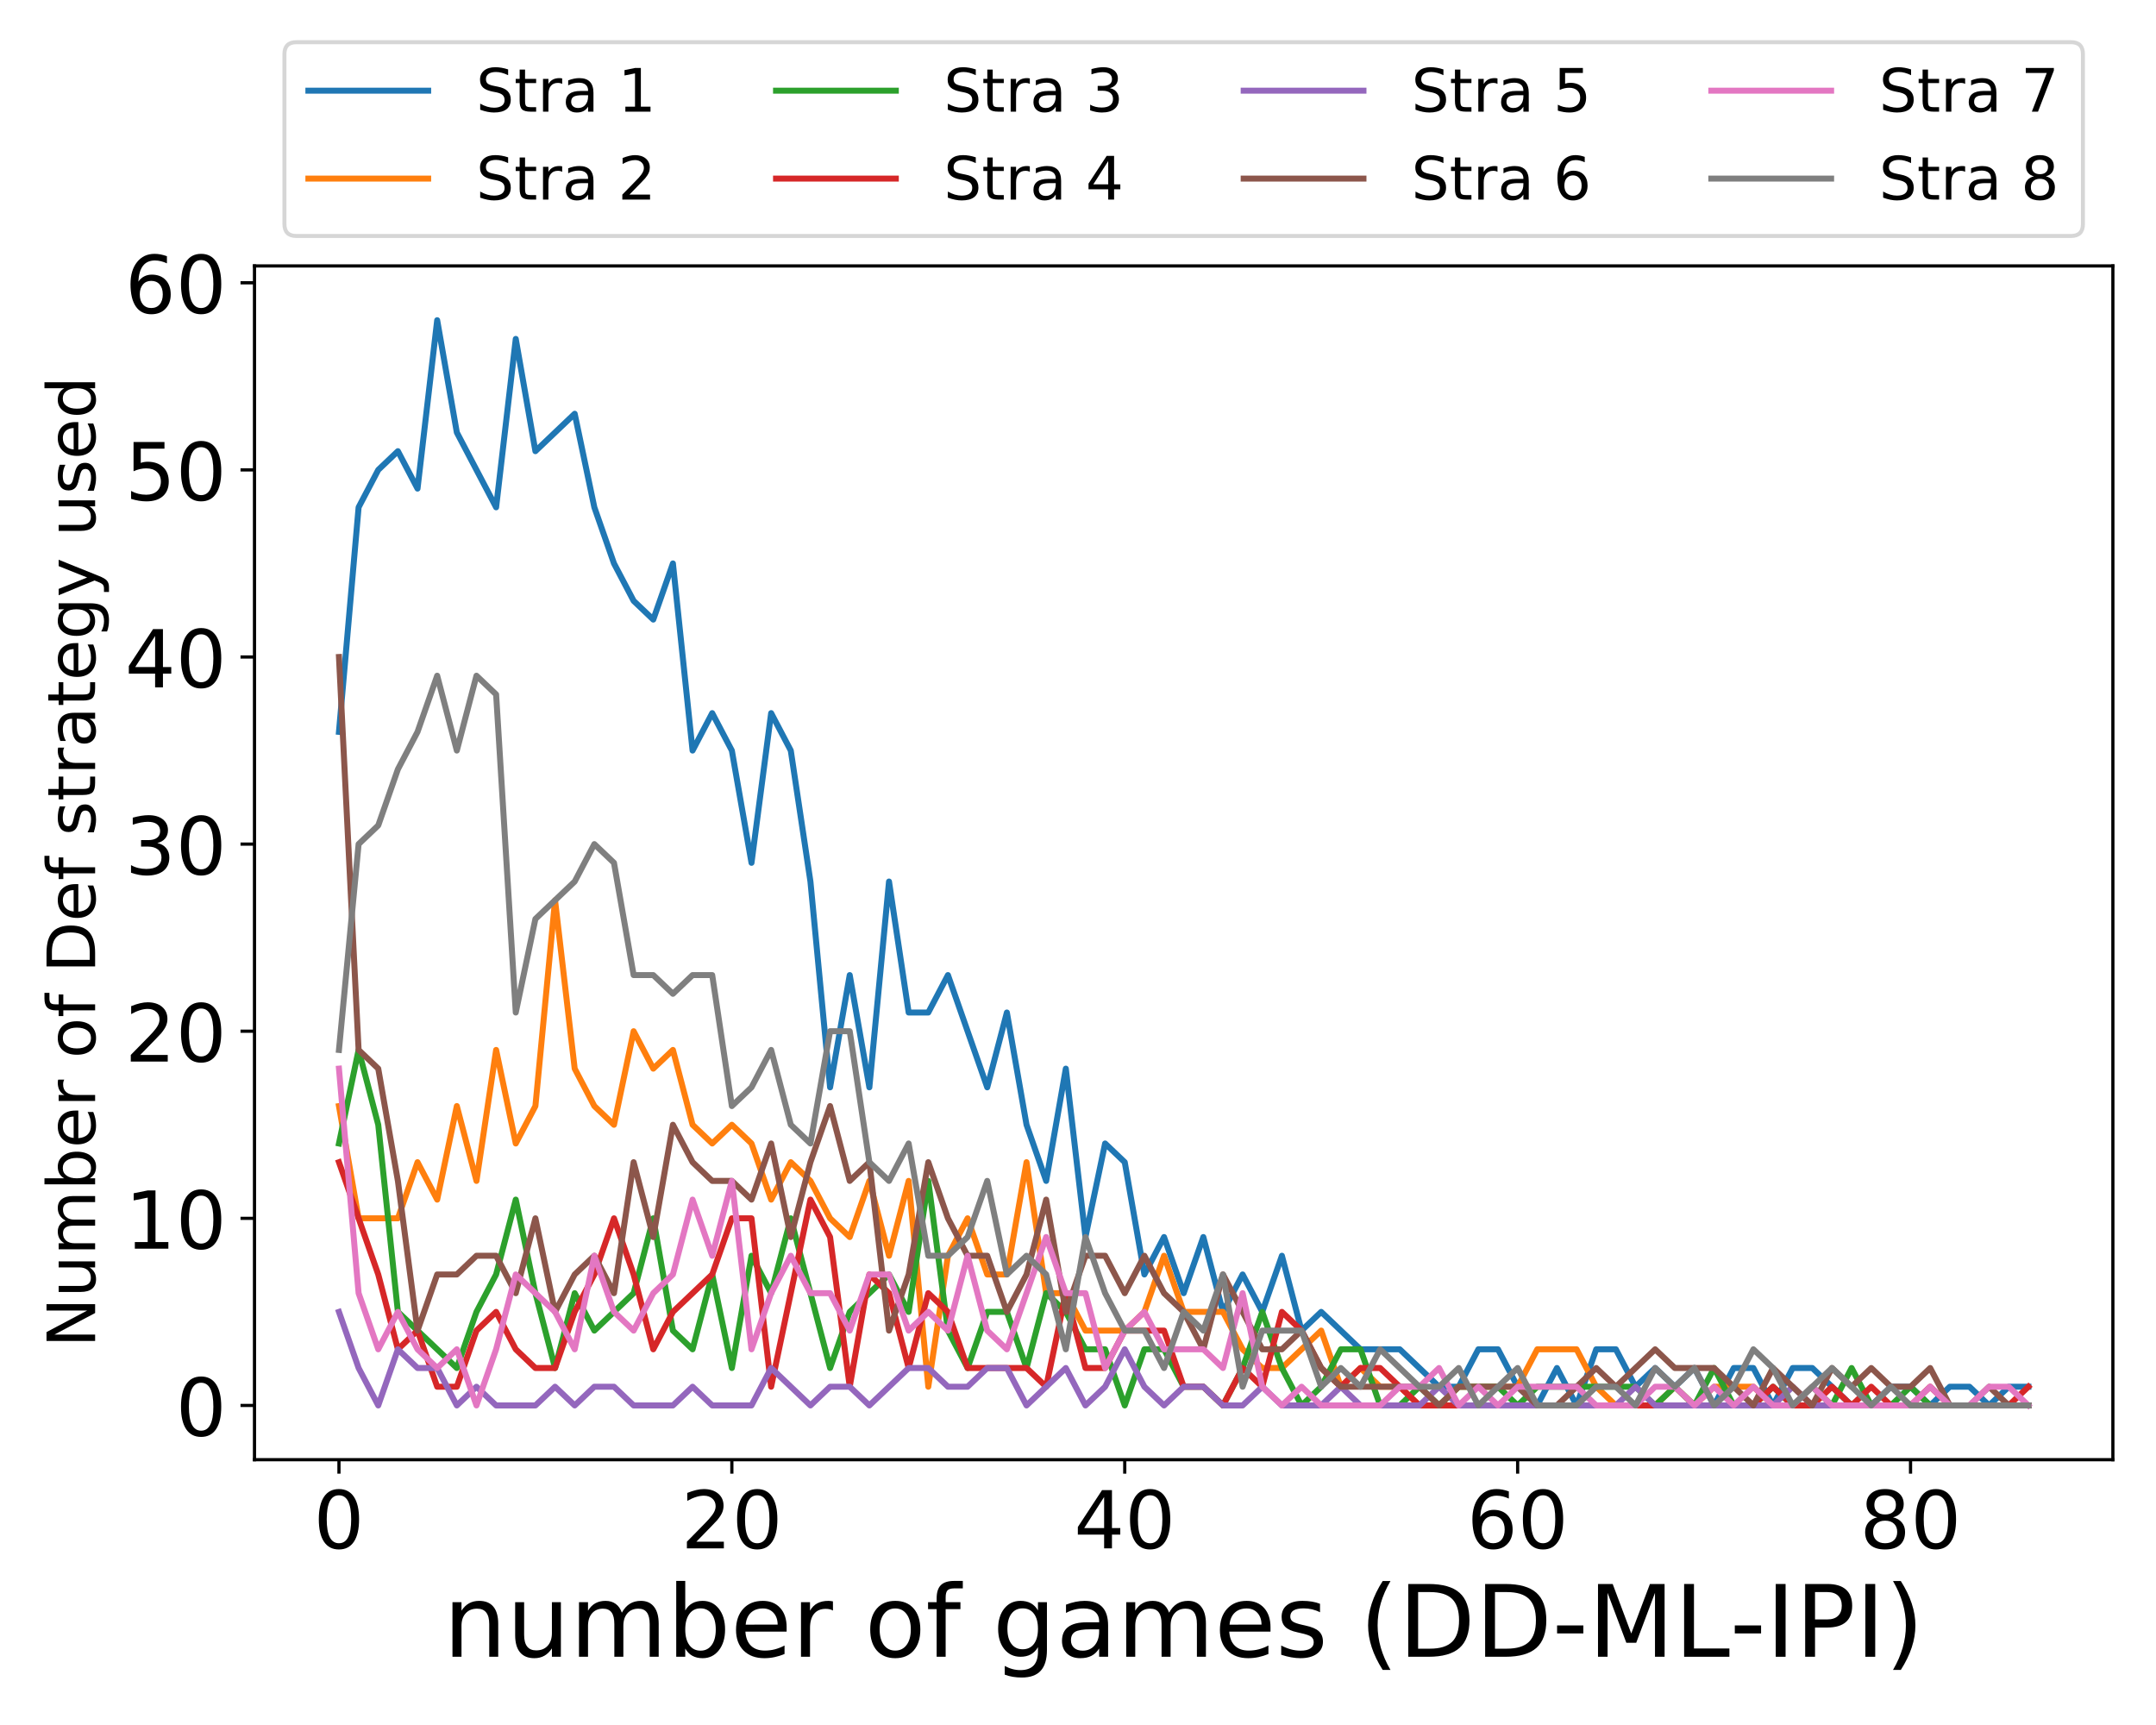 <?xml version="1.0" encoding="utf-8" standalone="no"?>
<!DOCTYPE svg PUBLIC "-//W3C//DTD SVG 1.1//EN"
  "http://www.w3.org/Graphics/SVG/1.1/DTD/svg11.dtd">
<!-- Created with matplotlib (https://matplotlib.org/) -->
<svg height="432pt" version="1.1" viewBox="0 0 540 432" width="540pt" xmlns="http://www.w3.org/2000/svg" xmlns:xlink="http://www.w3.org/1999/xlink">
 <defs>
  <style type="text/css">
*{stroke-linecap:butt;stroke-linejoin:round;}
  </style>
 </defs>
 <g id="figure_1">
  <g id="patch_1">
   <path d="M 0 432 
L 540 432 
L 540 0 
L 0 0 
z
" style="fill:#ffffff;"/>
  </g>
  <g id="axes_1">
   <g id="patch_2">
    <path d="M 63.74 365.56 
L 529.2 365.56 
L 529.2 66.6 
L 63.74 66.6 
z
" style="fill:#ffffff;"/>
   </g>
   <g id="matplotlib.axis_1">
    <g id="xtick_1">
     <g id="line2d_1">
      <defs>
       <path d="M 0 0 
L 0 3.5 
" id="m515c04b6f0" style="stroke:#000000;stroke-width:0.8;"/>
      </defs>
      <g>
       <use style="stroke:#000000;stroke-width:0.8;" x="84.897" xlink:href="#m515c04b6f0" y="365.56"/>
      </g>
     </g>
     <g id="text_1">
      <!-- 0 -->
      <defs>
       <path d="M 31.781 66.406 
Q 24.172 66.406 20.328 58.906 
Q 16.5 51.422 16.5 36.375 
Q 16.5 21.391 20.328 13.891 
Q 24.172 6.391 31.781 6.391 
Q 39.453 6.391 43.281 13.891 
Q 47.125 21.391 47.125 36.375 
Q 47.125 51.422 43.281 58.906 
Q 39.453 66.406 31.781 66.406 
z
M 31.781 74.219 
Q 44.047 74.219 50.516 64.516 
Q 56.984 54.828 56.984 36.375 
Q 56.984 17.969 50.516 8.266 
Q 44.047 -1.422 31.781 -1.422 
Q 19.531 -1.422 13.062 8.266 
Q 6.594 17.969 6.594 36.375 
Q 6.594 54.828 13.062 64.516 
Q 19.531 74.219 31.781 74.219 
z
" id="DejaVuSans-48"/>
      </defs>
      <g transform="translate(78.535 387.757)scale(0.2 -0.2)">
       <use xlink:href="#DejaVuSans-48"/>
      </g>
     </g>
    </g>
    <g id="xtick_2">
     <g id="line2d_2">
      <g>
       <use style="stroke:#000000;stroke-width:0.8;" x="183.303" xlink:href="#m515c04b6f0" y="365.56"/>
      </g>
     </g>
     <g id="text_2">
      <!-- 20 -->
      <defs>
       <path d="M 19.188 8.297 
L 53.609 8.297 
L 53.609 0 
L 7.328 0 
L 7.328 8.297 
Q 12.938 14.109 22.625 23.891 
Q 32.328 33.688 34.812 36.531 
Q 39.547 41.844 41.422 45.531 
Q 43.312 49.219 43.312 52.781 
Q 43.312 58.594 39.234 62.25 
Q 35.156 65.922 28.609 65.922 
Q 23.969 65.922 18.812 64.312 
Q 13.672 62.703 7.812 59.422 
L 7.812 69.391 
Q 13.766 71.781 18.938 73 
Q 24.125 74.219 28.422 74.219 
Q 39.75 74.219 46.484 68.547 
Q 53.219 62.891 53.219 53.422 
Q 53.219 48.922 51.531 44.891 
Q 49.859 40.875 45.406 35.406 
Q 44.188 33.984 37.641 27.219 
Q 31.109 20.453 19.188 8.297 
z
" id="DejaVuSans-50"/>
      </defs>
      <g transform="translate(170.578 387.757)scale(0.2 -0.2)">
       <use xlink:href="#DejaVuSans-50"/>
       <use x="63.623" xlink:href="#DejaVuSans-48"/>
      </g>
     </g>
    </g>
    <g id="xtick_3">
     <g id="line2d_3">
      <g>
       <use style="stroke:#000000;stroke-width:0.8;" x="281.709" xlink:href="#m515c04b6f0" y="365.56"/>
      </g>
     </g>
     <g id="text_3">
      <!-- 40 -->
      <defs>
       <path d="M 37.797 64.312 
L 12.891 25.391 
L 37.797 25.391 
z
M 35.203 72.906 
L 47.609 72.906 
L 47.609 25.391 
L 58.016 25.391 
L 58.016 17.188 
L 47.609 17.188 
L 47.609 0 
L 37.797 0 
L 37.797 17.188 
L 4.891 17.188 
L 4.891 26.703 
z
" id="DejaVuSans-52"/>
      </defs>
      <g transform="translate(268.984 387.757)scale(0.2 -0.2)">
       <use xlink:href="#DejaVuSans-52"/>
       <use x="63.623" xlink:href="#DejaVuSans-48"/>
      </g>
     </g>
    </g>
    <g id="xtick_4">
     <g id="line2d_4">
      <g>
       <use style="stroke:#000000;stroke-width:0.8;" x="380.115" xlink:href="#m515c04b6f0" y="365.56"/>
      </g>
     </g>
     <g id="text_4">
      <!-- 60 -->
      <defs>
       <path d="M 33.016 40.375 
Q 26.375 40.375 22.484 35.828 
Q 18.609 31.297 18.609 23.391 
Q 18.609 15.531 22.484 10.953 
Q 26.375 6.391 33.016 6.391 
Q 39.656 6.391 43.531 10.953 
Q 47.406 15.531 47.406 23.391 
Q 47.406 31.297 43.531 35.828 
Q 39.656 40.375 33.016 40.375 
z
M 52.594 71.297 
L 52.594 62.312 
Q 48.875 64.062 45.094 64.984 
Q 41.312 65.922 37.594 65.922 
Q 27.828 65.922 22.672 59.328 
Q 17.531 52.734 16.797 39.406 
Q 19.672 43.656 24.016 45.922 
Q 28.375 48.188 33.594 48.188 
Q 44.578 48.188 50.953 41.516 
Q 57.328 34.859 57.328 23.391 
Q 57.328 12.156 50.688 5.359 
Q 44.047 -1.422 33.016 -1.422 
Q 20.359 -1.422 13.672 8.266 
Q 6.984 17.969 6.984 36.375 
Q 6.984 53.656 15.188 63.938 
Q 23.391 74.219 37.203 74.219 
Q 40.922 74.219 44.703 73.484 
Q 48.484 72.75 52.594 71.297 
z
" id="DejaVuSans-54"/>
      </defs>
      <g transform="translate(367.39 387.757)scale(0.2 -0.2)">
       <use xlink:href="#DejaVuSans-54"/>
       <use x="63.623" xlink:href="#DejaVuSans-48"/>
      </g>
     </g>
    </g>
    <g id="xtick_5">
     <g id="line2d_5">
      <g>
       <use style="stroke:#000000;stroke-width:0.8;" x="478.521" xlink:href="#m515c04b6f0" y="365.56"/>
      </g>
     </g>
     <g id="text_5">
      <!-- 80 -->
      <defs>
       <path d="M 31.781 34.625 
Q 24.75 34.625 20.719 30.859 
Q 16.703 27.094 16.703 20.516 
Q 16.703 13.922 20.719 10.156 
Q 24.75 6.391 31.781 6.391 
Q 38.812 6.391 42.859 10.172 
Q 46.922 13.969 46.922 20.516 
Q 46.922 27.094 42.891 30.859 
Q 38.875 34.625 31.781 34.625 
z
M 21.922 38.812 
Q 15.578 40.375 12.031 44.719 
Q 8.5 49.078 8.5 55.328 
Q 8.5 64.062 14.719 69.141 
Q 20.953 74.219 31.781 74.219 
Q 42.672 74.219 48.875 69.141 
Q 55.078 64.062 55.078 55.328 
Q 55.078 49.078 51.531 44.719 
Q 48 40.375 41.703 38.812 
Q 48.828 37.156 52.797 32.312 
Q 56.781 27.484 56.781 20.516 
Q 56.781 9.906 50.312 4.234 
Q 43.844 -1.422 31.781 -1.422 
Q 19.734 -1.422 13.25 4.234 
Q 6.781 9.906 6.781 20.516 
Q 6.781 27.484 10.781 32.312 
Q 14.797 37.156 21.922 38.812 
z
M 18.312 54.391 
Q 18.312 48.734 21.844 45.562 
Q 25.391 42.391 31.781 42.391 
Q 38.141 42.391 41.719 45.562 
Q 45.312 48.734 45.312 54.391 
Q 45.312 60.062 41.719 63.234 
Q 38.141 66.406 31.781 66.406 
Q 25.391 66.406 21.844 63.234 
Q 18.312 60.062 18.312 54.391 
z
" id="DejaVuSans-56"/>
      </defs>
      <g transform="translate(465.796 387.757)scale(0.2 -0.2)">
       <use xlink:href="#DejaVuSans-56"/>
       <use x="63.623" xlink:href="#DejaVuSans-48"/>
      </g>
     </g>
    </g>
    <g id="text_6">
     <!-- number of games (DD-ML-IPI) -->
     <defs>
      <path d="M 54.891 33.016 
L 54.891 0 
L 45.906 0 
L 45.906 32.719 
Q 45.906 40.484 42.875 44.328 
Q 39.844 48.188 33.797 48.188 
Q 26.516 48.188 22.312 43.547 
Q 18.109 38.922 18.109 30.906 
L 18.109 0 
L 9.078 0 
L 9.078 54.688 
L 18.109 54.688 
L 18.109 46.188 
Q 21.344 51.125 25.703 53.562 
Q 30.078 56 35.797 56 
Q 45.219 56 50.047 50.172 
Q 54.891 44.344 54.891 33.016 
z
" id="DejaVuSans-110"/>
      <path d="M 8.5 21.578 
L 8.5 54.688 
L 17.484 54.688 
L 17.484 21.922 
Q 17.484 14.156 20.5 10.266 
Q 23.531 6.391 29.594 6.391 
Q 36.859 6.391 41.078 11.031 
Q 45.312 15.672 45.312 23.688 
L 45.312 54.688 
L 54.297 54.688 
L 54.297 0 
L 45.312 0 
L 45.312 8.406 
Q 42.047 3.422 37.719 1 
Q 33.406 -1.422 27.688 -1.422 
Q 18.266 -1.422 13.375 4.438 
Q 8.5 10.297 8.5 21.578 
z
M 31.109 56 
z
" id="DejaVuSans-117"/>
      <path d="M 52 44.188 
Q 55.375 50.25 60.062 53.125 
Q 64.75 56 71.094 56 
Q 79.641 56 84.281 50.016 
Q 88.922 44.047 88.922 33.016 
L 88.922 0 
L 79.891 0 
L 79.891 32.719 
Q 79.891 40.578 77.094 44.375 
Q 74.312 48.188 68.609 48.188 
Q 61.625 48.188 57.562 43.547 
Q 53.516 38.922 53.516 30.906 
L 53.516 0 
L 44.484 0 
L 44.484 32.719 
Q 44.484 40.625 41.703 44.406 
Q 38.922 48.188 33.109 48.188 
Q 26.219 48.188 22.156 43.531 
Q 18.109 38.875 18.109 30.906 
L 18.109 0 
L 9.078 0 
L 9.078 54.688 
L 18.109 54.688 
L 18.109 46.188 
Q 21.188 51.219 25.484 53.609 
Q 29.781 56 35.688 56 
Q 41.656 56 45.828 52.969 
Q 50 49.953 52 44.188 
z
" id="DejaVuSans-109"/>
      <path d="M 48.688 27.297 
Q 48.688 37.203 44.609 42.844 
Q 40.531 48.484 33.406 48.484 
Q 26.266 48.484 22.188 42.844 
Q 18.109 37.203 18.109 27.297 
Q 18.109 17.391 22.188 11.75 
Q 26.266 6.109 33.406 6.109 
Q 40.531 6.109 44.609 11.75 
Q 48.688 17.391 48.688 27.297 
z
M 18.109 46.391 
Q 20.953 51.266 25.266 53.625 
Q 29.594 56 35.594 56 
Q 45.562 56 51.781 48.094 
Q 58.016 40.188 58.016 27.297 
Q 58.016 14.406 51.781 6.484 
Q 45.562 -1.422 35.594 -1.422 
Q 29.594 -1.422 25.266 0.953 
Q 20.953 3.328 18.109 8.203 
L 18.109 0 
L 9.078 0 
L 9.078 75.984 
L 18.109 75.984 
z
" id="DejaVuSans-98"/>
      <path d="M 56.203 29.594 
L 56.203 25.203 
L 14.891 25.203 
Q 15.484 15.922 20.484 11.062 
Q 25.484 6.203 34.422 6.203 
Q 39.594 6.203 44.453 7.469 
Q 49.312 8.734 54.109 11.281 
L 54.109 2.781 
Q 49.266 0.734 44.188 -0.344 
Q 39.109 -1.422 33.891 -1.422 
Q 20.797 -1.422 13.156 6.188 
Q 5.516 13.812 5.516 26.812 
Q 5.516 40.234 12.766 48.109 
Q 20.016 56 32.328 56 
Q 43.359 56 49.781 48.891 
Q 56.203 41.797 56.203 29.594 
z
M 47.219 32.234 
Q 47.125 39.594 43.094 43.984 
Q 39.062 48.391 32.422 48.391 
Q 24.906 48.391 20.391 44.141 
Q 15.875 39.891 15.188 32.172 
z
" id="DejaVuSans-101"/>
      <path d="M 41.109 46.297 
Q 39.594 47.172 37.812 47.578 
Q 36.031 48 33.891 48 
Q 26.266 48 22.188 43.047 
Q 18.109 38.094 18.109 28.812 
L 18.109 0 
L 9.078 0 
L 9.078 54.688 
L 18.109 54.688 
L 18.109 46.188 
Q 20.953 51.172 25.484 53.578 
Q 30.031 56 36.531 56 
Q 37.453 56 38.578 55.875 
Q 39.703 55.766 41.062 55.516 
z
" id="DejaVuSans-114"/>
      <path id="DejaVuSans-32"/>
      <path d="M 30.609 48.391 
Q 23.391 48.391 19.188 42.75 
Q 14.984 37.109 14.984 27.297 
Q 14.984 17.484 19.156 11.844 
Q 23.344 6.203 30.609 6.203 
Q 37.797 6.203 41.984 11.859 
Q 46.188 17.531 46.188 27.297 
Q 46.188 37.016 41.984 42.703 
Q 37.797 48.391 30.609 48.391 
z
M 30.609 56 
Q 42.328 56 49.016 48.375 
Q 55.719 40.766 55.719 27.297 
Q 55.719 13.875 49.016 6.219 
Q 42.328 -1.422 30.609 -1.422 
Q 18.844 -1.422 12.172 6.219 
Q 5.516 13.875 5.516 27.297 
Q 5.516 40.766 12.172 48.375 
Q 18.844 56 30.609 56 
z
" id="DejaVuSans-111"/>
      <path d="M 37.109 75.984 
L 37.109 68.5 
L 28.516 68.5 
Q 23.688 68.5 21.797 66.547 
Q 19.922 64.594 19.922 59.516 
L 19.922 54.688 
L 34.719 54.688 
L 34.719 47.703 
L 19.922 47.703 
L 19.922 0 
L 10.891 0 
L 10.891 47.703 
L 2.297 47.703 
L 2.297 54.688 
L 10.891 54.688 
L 10.891 58.5 
Q 10.891 67.625 15.141 71.797 
Q 19.391 75.984 28.609 75.984 
z
" id="DejaVuSans-102"/>
      <path d="M 45.406 27.984 
Q 45.406 37.75 41.375 43.109 
Q 37.359 48.484 30.078 48.484 
Q 22.859 48.484 18.828 43.109 
Q 14.797 37.75 14.797 27.984 
Q 14.797 18.266 18.828 12.891 
Q 22.859 7.516 30.078 7.516 
Q 37.359 7.516 41.375 12.891 
Q 45.406 18.266 45.406 27.984 
z
M 54.391 6.781 
Q 54.391 -7.172 48.188 -13.984 
Q 42 -20.797 29.203 -20.797 
Q 24.469 -20.797 20.266 -20.094 
Q 16.062 -19.391 12.109 -17.922 
L 12.109 -9.188 
Q 16.062 -11.328 19.922 -12.344 
Q 23.781 -13.375 27.781 -13.375 
Q 36.625 -13.375 41.016 -8.766 
Q 45.406 -4.156 45.406 5.172 
L 45.406 9.625 
Q 42.625 4.781 38.281 2.391 
Q 33.938 0 27.875 0 
Q 17.828 0 11.672 7.656 
Q 5.516 15.328 5.516 27.984 
Q 5.516 40.672 11.672 48.328 
Q 17.828 56 27.875 56 
Q 33.938 56 38.281 53.609 
Q 42.625 51.219 45.406 46.391 
L 45.406 54.688 
L 54.391 54.688 
z
" id="DejaVuSans-103"/>
      <path d="M 34.281 27.484 
Q 23.391 27.484 19.188 25 
Q 14.984 22.516 14.984 16.5 
Q 14.984 11.719 18.141 8.906 
Q 21.297 6.109 26.703 6.109 
Q 34.188 6.109 38.703 11.406 
Q 43.219 16.703 43.219 25.484 
L 43.219 27.484 
z
M 52.203 31.203 
L 52.203 0 
L 43.219 0 
L 43.219 8.297 
Q 40.141 3.328 35.547 0.953 
Q 30.953 -1.422 24.312 -1.422 
Q 15.922 -1.422 10.953 3.297 
Q 6 8.016 6 15.922 
Q 6 25.141 12.172 29.828 
Q 18.359 34.516 30.609 34.516 
L 43.219 34.516 
L 43.219 35.406 
Q 43.219 41.609 39.141 45 
Q 35.062 48.391 27.688 48.391 
Q 23 48.391 18.547 47.266 
Q 14.109 46.141 10.016 43.891 
L 10.016 52.203 
Q 14.938 54.109 19.578 55.047 
Q 24.219 56 28.609 56 
Q 40.484 56 46.344 49.844 
Q 52.203 43.703 52.203 31.203 
z
" id="DejaVuSans-97"/>
      <path d="M 44.281 53.078 
L 44.281 44.578 
Q 40.484 46.531 36.375 47.5 
Q 32.281 48.484 27.875 48.484 
Q 21.188 48.484 17.844 46.438 
Q 14.5 44.391 14.5 40.281 
Q 14.5 37.156 16.891 35.375 
Q 19.281 33.594 26.516 31.984 
L 29.594 31.297 
Q 39.156 29.25 43.188 25.516 
Q 47.219 21.781 47.219 15.094 
Q 47.219 7.469 41.188 3.016 
Q 35.156 -1.422 24.609 -1.422 
Q 20.219 -1.422 15.453 -0.562 
Q 10.688 0.297 5.422 2 
L 5.422 11.281 
Q 10.406 8.688 15.234 7.391 
Q 20.062 6.109 24.812 6.109 
Q 31.156 6.109 34.562 8.281 
Q 37.984 10.453 37.984 14.406 
Q 37.984 18.062 35.516 20.016 
Q 33.062 21.969 24.703 23.781 
L 21.578 24.516 
Q 13.234 26.266 9.516 29.906 
Q 5.812 33.547 5.812 39.891 
Q 5.812 47.609 11.281 51.797 
Q 16.75 56 26.812 56 
Q 31.781 56 36.172 55.266 
Q 40.578 54.547 44.281 53.078 
z
" id="DejaVuSans-115"/>
      <path d="M 31 75.875 
Q 24.469 64.656 21.281 53.656 
Q 18.109 42.672 18.109 31.391 
Q 18.109 20.125 21.312 9.062 
Q 24.516 -2 31 -13.188 
L 23.188 -13.188 
Q 15.875 -1.703 12.234 9.375 
Q 8.594 20.453 8.594 31.391 
Q 8.594 42.281 12.203 53.312 
Q 15.828 64.359 23.188 75.875 
z
" id="DejaVuSans-40"/>
      <path d="M 19.672 64.797 
L 19.672 8.109 
L 31.594 8.109 
Q 46.688 8.109 53.688 14.938 
Q 60.688 21.781 60.688 36.531 
Q 60.688 51.172 53.688 57.984 
Q 46.688 64.797 31.594 64.797 
z
M 9.812 72.906 
L 30.078 72.906 
Q 51.266 72.906 61.172 64.094 
Q 71.094 55.281 71.094 36.531 
Q 71.094 17.672 61.125 8.828 
Q 51.172 0 30.078 0 
L 9.812 0 
z
" id="DejaVuSans-68"/>
      <path d="M 4.891 31.391 
L 31.203 31.391 
L 31.203 23.391 
L 4.891 23.391 
z
" id="DejaVuSans-45"/>
      <path d="M 9.812 72.906 
L 24.516 72.906 
L 43.109 23.297 
L 61.812 72.906 
L 76.516 72.906 
L 76.516 0 
L 66.891 0 
L 66.891 64.016 
L 48.094 14.016 
L 38.188 14.016 
L 19.391 64.016 
L 19.391 0 
L 9.812 0 
z
" id="DejaVuSans-77"/>
      <path d="M 9.812 72.906 
L 19.672 72.906 
L 19.672 8.297 
L 55.172 8.297 
L 55.172 0 
L 9.812 0 
z
" id="DejaVuSans-76"/>
      <path d="M 9.812 72.906 
L 19.672 72.906 
L 19.672 0 
L 9.812 0 
z
" id="DejaVuSans-73"/>
      <path d="M 19.672 64.797 
L 19.672 37.406 
L 32.078 37.406 
Q 38.969 37.406 42.719 40.969 
Q 46.484 44.531 46.484 51.125 
Q 46.484 57.672 42.719 61.234 
Q 38.969 64.797 32.078 64.797 
z
M 9.812 72.906 
L 32.078 72.906 
Q 44.344 72.906 50.609 67.359 
Q 56.891 61.812 56.891 51.125 
Q 56.891 40.328 50.609 34.812 
Q 44.344 29.297 32.078 29.297 
L 19.672 29.297 
L 19.672 0 
L 9.812 0 
z
" id="DejaVuSans-80"/>
      <path d="M 8.016 75.875 
L 15.828 75.875 
Q 23.141 64.359 26.781 53.312 
Q 30.422 42.281 30.422 31.391 
Q 30.422 20.453 26.781 9.375 
Q 23.141 -1.703 15.828 -13.188 
L 8.016 -13.188 
Q 14.5 -2 17.703 9.062 
Q 20.906 20.125 20.906 31.391 
Q 20.906 42.672 17.703 53.656 
Q 14.5 64.656 8.016 75.875 
z
" id="DejaVuSans-41"/>
     </defs>
     <g transform="translate(111.06 414.912)scale(0.25 -0.25)">
      <use xlink:href="#DejaVuSans-110"/>
      <use x="63.379" xlink:href="#DejaVuSans-117"/>
      <use x="126.758" xlink:href="#DejaVuSans-109"/>
      <use x="224.17" xlink:href="#DejaVuSans-98"/>
      <use x="287.646" xlink:href="#DejaVuSans-101"/>
      <use x="349.17" xlink:href="#DejaVuSans-114"/>
      <use x="390.283" xlink:href="#DejaVuSans-32"/>
      <use x="422.07" xlink:href="#DejaVuSans-111"/>
      <use x="483.252" xlink:href="#DejaVuSans-102"/>
      <use x="518.457" xlink:href="#DejaVuSans-32"/>
      <use x="550.244" xlink:href="#DejaVuSans-103"/>
      <use x="613.721" xlink:href="#DejaVuSans-97"/>
      <use x="675" xlink:href="#DejaVuSans-109"/>
      <use x="772.412" xlink:href="#DejaVuSans-101"/>
      <use x="833.936" xlink:href="#DejaVuSans-115"/>
      <use x="886.035" xlink:href="#DejaVuSans-32"/>
      <use x="917.822" xlink:href="#DejaVuSans-40"/>
      <use x="956.836" xlink:href="#DejaVuSans-68"/>
      <use x="1033.838" xlink:href="#DejaVuSans-68"/>
      <use x="1110.84" xlink:href="#DejaVuSans-45"/>
      <use x="1146.924" xlink:href="#DejaVuSans-77"/>
      <use x="1233.203" xlink:href="#DejaVuSans-76"/>
      <use x="1288.9" xlink:href="#DejaVuSans-45"/>
      <use x="1324.984" xlink:href="#DejaVuSans-73"/>
      <use x="1354.477" xlink:href="#DejaVuSans-80"/>
      <use x="1414.779" xlink:href="#DejaVuSans-73"/>
      <use x="1444.271" xlink:href="#DejaVuSans-41"/>
     </g>
    </g>
   </g>
   <g id="matplotlib.axis_2">
    <g id="ytick_1">
     <g id="line2d_6">
      <defs>
       <path d="M 0 0 
L -3.5 0 
" id="m2a9e329844" style="stroke:#000000;stroke-width:0.8;"/>
      </defs>
      <g>
       <use style="stroke:#000000;stroke-width:0.8;" x="63.74" xlink:href="#m2a9e329844" y="351.971"/>
      </g>
     </g>
     <g id="text_7">
      <!-- 0 -->
      <g transform="translate(44.015 359.569)scale(0.2 -0.2)">
       <use xlink:href="#DejaVuSans-48"/>
      </g>
     </g>
    </g>
    <g id="ytick_2">
     <g id="line2d_7">
      <g>
       <use style="stroke:#000000;stroke-width:0.8;" x="63.74" xlink:href="#m2a9e329844" y="305.112"/>
      </g>
     </g>
     <g id="text_8">
      <!-- 10 -->
      <defs>
       <path d="M 12.406 8.297 
L 28.516 8.297 
L 28.516 63.922 
L 10.984 60.406 
L 10.984 69.391 
L 28.422 72.906 
L 38.281 72.906 
L 38.281 8.297 
L 54.391 8.297 
L 54.391 0 
L 12.406 0 
z
" id="DejaVuSans-49"/>
      </defs>
      <g transform="translate(31.29 312.71)scale(0.2 -0.2)">
       <use xlink:href="#DejaVuSans-49"/>
       <use x="63.623" xlink:href="#DejaVuSans-48"/>
      </g>
     </g>
    </g>
    <g id="ytick_3">
     <g id="line2d_8">
      <g>
       <use style="stroke:#000000;stroke-width:0.8;" x="63.74" xlink:href="#m2a9e329844" y="258.253"/>
      </g>
     </g>
     <g id="text_9">
      <!-- 20 -->
      <g transform="translate(31.29 265.851)scale(0.2 -0.2)">
       <use xlink:href="#DejaVuSans-50"/>
       <use x="63.623" xlink:href="#DejaVuSans-48"/>
      </g>
     </g>
    </g>
    <g id="ytick_4">
     <g id="line2d_9">
      <g>
       <use style="stroke:#000000;stroke-width:0.8;" x="63.74" xlink:href="#m2a9e329844" y="211.394"/>
      </g>
     </g>
     <g id="text_10">
      <!-- 30 -->
      <defs>
       <path d="M 40.578 39.312 
Q 47.656 37.797 51.625 33 
Q 55.609 28.219 55.609 21.188 
Q 55.609 10.406 48.188 4.484 
Q 40.766 -1.422 27.094 -1.422 
Q 22.516 -1.422 17.656 -0.516 
Q 12.797 0.391 7.625 2.203 
L 7.625 11.719 
Q 11.719 9.328 16.594 8.109 
Q 21.484 6.891 26.812 6.891 
Q 36.078 6.891 40.938 10.547 
Q 45.797 14.203 45.797 21.188 
Q 45.797 27.641 41.281 31.266 
Q 36.766 34.906 28.719 34.906 
L 20.219 34.906 
L 20.219 43.016 
L 29.109 43.016 
Q 36.375 43.016 40.234 45.922 
Q 44.094 48.828 44.094 54.297 
Q 44.094 59.906 40.109 62.906 
Q 36.141 65.922 28.719 65.922 
Q 24.656 65.922 20.016 65.031 
Q 15.375 64.156 9.812 62.312 
L 9.812 71.094 
Q 15.438 72.656 20.344 73.438 
Q 25.25 74.219 29.594 74.219 
Q 40.828 74.219 47.359 69.109 
Q 53.906 64.016 53.906 55.328 
Q 53.906 49.266 50.438 45.094 
Q 46.969 40.922 40.578 39.312 
z
" id="DejaVuSans-51"/>
      </defs>
      <g transform="translate(31.29 218.993)scale(0.2 -0.2)">
       <use xlink:href="#DejaVuSans-51"/>
       <use x="63.623" xlink:href="#DejaVuSans-48"/>
      </g>
     </g>
    </g>
    <g id="ytick_5">
     <g id="line2d_10">
      <g>
       <use style="stroke:#000000;stroke-width:0.8;" x="63.74" xlink:href="#m2a9e329844" y="164.535"/>
      </g>
     </g>
     <g id="text_11">
      <!-- 40 -->
      <g transform="translate(31.29 172.134)scale(0.2 -0.2)">
       <use xlink:href="#DejaVuSans-52"/>
       <use x="63.623" xlink:href="#DejaVuSans-48"/>
      </g>
     </g>
    </g>
    <g id="ytick_6">
     <g id="line2d_11">
      <g>
       <use style="stroke:#000000;stroke-width:0.8;" x="63.74" xlink:href="#m2a9e329844" y="117.676"/>
      </g>
     </g>
     <g id="text_12">
      <!-- 50 -->
      <defs>
       <path d="M 10.797 72.906 
L 49.516 72.906 
L 49.516 64.594 
L 19.828 64.594 
L 19.828 46.734 
Q 21.969 47.469 24.109 47.828 
Q 26.266 48.188 28.422 48.188 
Q 40.625 48.188 47.75 41.5 
Q 54.891 34.812 54.891 23.391 
Q 54.891 11.625 47.562 5.094 
Q 40.234 -1.422 26.906 -1.422 
Q 22.312 -1.422 17.547 -0.641 
Q 12.797 0.141 7.719 1.703 
L 7.719 11.625 
Q 12.109 9.234 16.797 8.062 
Q 21.484 6.891 26.703 6.891 
Q 35.156 6.891 40.078 11.328 
Q 45.016 15.766 45.016 23.391 
Q 45.016 31 40.078 35.438 
Q 35.156 39.891 26.703 39.891 
Q 22.75 39.891 18.812 39.016 
Q 14.891 38.141 10.797 36.281 
z
" id="DejaVuSans-53"/>
      </defs>
      <g transform="translate(31.29 125.275)scale(0.2 -0.2)">
       <use xlink:href="#DejaVuSans-53"/>
       <use x="63.623" xlink:href="#DejaVuSans-48"/>
      </g>
     </g>
    </g>
    <g id="ytick_7">
     <g id="line2d_12">
      <g>
       <use style="stroke:#000000;stroke-width:0.8;" x="63.74" xlink:href="#m2a9e329844" y="70.817"/>
      </g>
     </g>
     <g id="text_13">
      <!-- 60 -->
      <g transform="translate(31.29 78.416)scale(0.2 -0.2)">
       <use xlink:href="#DejaVuSans-54"/>
       <use x="63.623" xlink:href="#DejaVuSans-48"/>
      </g>
     </g>
    </g>
    <g id="text_14">
     <!-- Number of Def strategy used -->
     <defs>
      <path d="M 9.812 72.906 
L 23.094 72.906 
L 55.422 11.922 
L 55.422 72.906 
L 64.984 72.906 
L 64.984 0 
L 51.703 0 
L 19.391 60.984 
L 19.391 0 
L 9.812 0 
z
" id="DejaVuSans-78"/>
      <path d="M 18.312 70.219 
L 18.312 54.688 
L 36.812 54.688 
L 36.812 47.703 
L 18.312 47.703 
L 18.312 18.016 
Q 18.312 11.328 20.141 9.422 
Q 21.969 7.516 27.594 7.516 
L 36.812 7.516 
L 36.812 0 
L 27.594 0 
Q 17.188 0 13.234 3.875 
Q 9.281 7.766 9.281 18.016 
L 9.281 47.703 
L 2.688 47.703 
L 2.688 54.688 
L 9.281 54.688 
L 9.281 70.219 
z
" id="DejaVuSans-116"/>
      <path d="M 32.172 -5.078 
Q 28.375 -14.844 24.75 -17.812 
Q 21.141 -20.797 15.094 -20.797 
L 7.906 -20.797 
L 7.906 -13.281 
L 13.188 -13.281 
Q 16.891 -13.281 18.938 -11.516 
Q 21 -9.766 23.484 -3.219 
L 25.094 0.875 
L 2.984 54.688 
L 12.5 54.688 
L 29.594 11.922 
L 46.688 54.688 
L 56.203 54.688 
z
" id="DejaVuSans-121"/>
      <path d="M 45.406 46.391 
L 45.406 75.984 
L 54.391 75.984 
L 54.391 0 
L 45.406 0 
L 45.406 8.203 
Q 42.578 3.328 38.25 0.953 
Q 33.938 -1.422 27.875 -1.422 
Q 17.969 -1.422 11.734 6.484 
Q 5.516 14.406 5.516 27.297 
Q 5.516 40.188 11.734 48.094 
Q 17.969 56 27.875 56 
Q 33.938 56 38.25 53.625 
Q 42.578 51.266 45.406 46.391 
z
M 14.797 27.297 
Q 14.797 17.391 18.875 11.75 
Q 22.953 6.109 30.078 6.109 
Q 37.203 6.109 41.297 11.75 
Q 45.406 17.391 45.406 27.297 
Q 45.406 37.203 41.297 42.844 
Q 37.203 48.484 30.078 48.484 
Q 22.953 48.484 18.875 42.844 
Q 14.797 37.203 14.797 27.297 
z
" id="DejaVuSans-100"/>
     </defs>
     <g transform="translate(23.824 337.459)rotate(-90)scale(0.167 -0.167)">
      <use xlink:href="#DejaVuSans-78"/>
      <use x="74.805" xlink:href="#DejaVuSans-117"/>
      <use x="138.184" xlink:href="#DejaVuSans-109"/>
      <use x="235.596" xlink:href="#DejaVuSans-98"/>
      <use x="299.072" xlink:href="#DejaVuSans-101"/>
      <use x="360.596" xlink:href="#DejaVuSans-114"/>
      <use x="401.709" xlink:href="#DejaVuSans-32"/>
      <use x="433.496" xlink:href="#DejaVuSans-111"/>
      <use x="494.678" xlink:href="#DejaVuSans-102"/>
      <use x="529.883" xlink:href="#DejaVuSans-32"/>
      <use x="561.67" xlink:href="#DejaVuSans-68"/>
      <use x="638.672" xlink:href="#DejaVuSans-101"/>
      <use x="700.195" xlink:href="#DejaVuSans-102"/>
      <use x="735.4" xlink:href="#DejaVuSans-32"/>
      <use x="767.188" xlink:href="#DejaVuSans-115"/>
      <use x="819.287" xlink:href="#DejaVuSans-116"/>
      <use x="858.496" xlink:href="#DejaVuSans-114"/>
      <use x="899.609" xlink:href="#DejaVuSans-97"/>
      <use x="960.889" xlink:href="#DejaVuSans-116"/>
      <use x="1000.098" xlink:href="#DejaVuSans-101"/>
      <use x="1061.621" xlink:href="#DejaVuSans-103"/>
      <use x="1125.098" xlink:href="#DejaVuSans-121"/>
      <use x="1184.277" xlink:href="#DejaVuSans-32"/>
      <use x="1216.064" xlink:href="#DejaVuSans-117"/>
      <use x="1279.443" xlink:href="#DejaVuSans-115"/>
      <use x="1331.543" xlink:href="#DejaVuSans-101"/>
      <use x="1393.066" xlink:href="#DejaVuSans-100"/>
     </g>
    </g>
   </g>
   <g id="line2d_13">
    <path clip-path="url(#p392bfeb7d2)" d="M 84.897 183.279 
L 89.818 127.048 
L 94.738 117.676 
L 99.658 112.99 
L 104.578 122.362 
L 109.499 80.189 
L 114.419 108.304 
L 119.339 117.676 
L 124.26 127.048 
L 129.18 84.875 
L 134.1 112.99 
L 139.021 108.304 
L 143.941 103.619 
L 148.861 127.048 
L 153.781 141.106 
L 158.702 150.477 
L 163.622 155.163 
L 168.542 141.106 
L 173.463 187.965 
L 178.383 178.593 
L 183.303 187.965 
L 188.223 216.08 
L 193.144 178.593 
L 198.064 187.965 
L 202.984 220.766 
L 207.905 272.311 
L 212.825 244.195 
L 217.745 272.311 
L 222.666 220.766 
L 227.586 253.567 
L 232.506 253.567 
L 237.426 244.195 
L 242.347 258.253 
L 247.267 272.311 
L 252.187 253.567 
L 257.108 281.683 
L 262.028 295.74 
L 266.948 267.625 
L 271.869 309.798 
L 276.789 286.368 
L 281.709 291.054 
L 286.629 319.17 
L 291.55 309.798 
L 296.47 323.856 
L 301.39 309.798 
L 306.311 328.541 
L 311.231 319.17 
L 316.151 328.541 
L 321.071 314.484 
L 325.992 333.227 
L 330.912 328.541 
L 335.832 333.227 
L 340.753 337.913 
L 345.673 337.913 
L 350.593 337.913 
L 355.514 342.599 
L 360.434 347.285 
L 365.354 347.285 
L 370.274 337.913 
L 375.195 337.913 
L 380.115 347.285 
L 385.035 351.971 
L 389.956 342.599 
L 394.876 351.971 
L 399.796 337.913 
L 404.717 337.913 
L 409.637 347.285 
L 414.557 342.599 
L 419.477 347.285 
L 424.398 342.599 
L 429.318 351.971 
L 434.238 342.599 
L 439.159 342.599 
L 444.079 351.971 
L 448.999 342.599 
L 453.919 342.599 
L 458.84 347.285 
L 463.76 351.971 
L 468.68 351.971 
L 473.601 347.285 
L 478.521 347.285 
L 483.441 351.971 
L 488.362 347.285 
L 493.282 347.285 
L 498.202 351.971 
L 503.122 347.285 
L 508.043 347.285 
" style="fill:none;stroke:#1f77b4;stroke-linecap:square;stroke-width:1.5;"/>
   </g>
   <g id="line2d_14">
    <path clip-path="url(#p392bfeb7d2)" d="M 84.897 276.997 
L 89.818 305.112 
L 94.738 305.112 
L 99.658 305.112 
L 104.578 291.054 
L 109.499 300.426 
L 114.419 276.997 
L 119.339 295.74 
L 124.26 262.939 
L 129.18 286.368 
L 134.1 276.997 
L 139.021 225.452 
L 143.941 267.625 
L 148.861 276.997 
L 153.781 281.683 
L 158.702 258.253 
L 163.622 267.625 
L 168.542 262.939 
L 173.463 281.683 
L 178.383 286.368 
L 183.303 281.683 
L 188.223 286.368 
L 193.144 300.426 
L 198.064 291.054 
L 202.984 295.74 
L 207.905 305.112 
L 212.825 309.798 
L 217.745 295.74 
L 222.666 314.484 
L 227.586 295.74 
L 232.506 347.285 
L 237.426 314.484 
L 242.347 305.112 
L 247.267 319.17 
L 252.187 319.17 
L 257.108 291.054 
L 262.028 323.856 
L 266.948 323.856 
L 271.869 333.227 
L 276.789 333.227 
L 281.709 333.227 
L 286.629 328.541 
L 291.55 314.484 
L 296.47 328.541 
L 301.39 328.541 
L 306.311 328.541 
L 311.231 337.913 
L 316.151 342.599 
L 321.071 342.599 
L 325.992 337.913 
L 330.912 333.227 
L 335.832 347.285 
L 340.753 342.599 
L 345.673 347.285 
L 350.593 347.285 
L 355.514 351.971 
L 360.434 351.971 
L 365.354 347.285 
L 370.274 347.285 
L 375.195 347.285 
L 380.115 347.285 
L 385.035 337.913 
L 389.956 337.913 
L 394.876 337.913 
L 399.796 347.285 
L 404.717 351.971 
L 409.637 351.971 
L 414.557 351.971 
L 419.477 347.285 
L 424.398 351.971 
L 429.318 347.285 
L 434.238 347.285 
L 439.159 347.285 
L 444.079 351.971 
L 448.999 351.971 
L 453.919 351.971 
L 458.84 351.971 
L 463.76 351.971 
L 468.68 351.971 
L 473.601 351.971 
L 478.521 351.971 
L 483.441 351.971 
L 488.362 351.971 
L 493.282 351.971 
L 498.202 351.971 
L 503.122 351.971 
L 508.043 351.971 
" style="fill:none;stroke:#ff7f0e;stroke-linecap:square;stroke-width:1.5;"/>
   </g>
   <g id="line2d_15">
    <path clip-path="url(#p392bfeb7d2)" d="M 84.897 286.368 
L 89.818 262.939 
L 94.738 281.683 
L 99.658 328.541 
L 104.578 333.227 
L 109.499 337.913 
L 114.419 342.599 
L 119.339 328.541 
L 124.26 319.17 
L 129.18 300.426 
L 134.1 323.856 
L 139.021 342.599 
L 143.941 323.856 
L 148.861 333.227 
L 153.781 328.541 
L 158.702 323.856 
L 163.622 305.112 
L 168.542 333.227 
L 173.463 337.913 
L 178.383 319.17 
L 183.303 342.599 
L 188.223 314.484 
L 193.144 323.856 
L 198.064 305.112 
L 202.984 323.856 
L 207.905 342.599 
L 212.825 328.541 
L 217.745 323.856 
L 222.666 319.17 
L 227.586 328.541 
L 232.506 295.74 
L 237.426 333.227 
L 242.347 342.599 
L 247.267 328.541 
L 252.187 328.541 
L 257.108 342.599 
L 262.028 323.856 
L 266.948 328.541 
L 271.869 337.913 
L 276.789 337.913 
L 281.709 351.971 
L 286.629 337.913 
L 291.55 337.913 
L 296.47 347.285 
L 301.39 347.285 
L 306.311 351.971 
L 311.231 342.599 
L 316.151 328.541 
L 321.071 342.599 
L 325.992 351.971 
L 330.912 347.285 
L 335.832 337.913 
L 340.753 337.913 
L 345.673 351.971 
L 350.593 351.971 
L 355.514 347.285 
L 360.434 351.971 
L 365.354 347.285 
L 370.274 347.285 
L 375.195 347.285 
L 380.115 351.971 
L 385.035 347.285 
L 389.956 347.285 
L 394.876 347.285 
L 399.796 347.285 
L 404.717 347.285 
L 409.637 347.285 
L 414.557 351.971 
L 419.477 347.285 
L 424.398 351.971 
L 429.318 342.599 
L 434.238 351.971 
L 439.159 351.971 
L 444.079 347.285 
L 448.999 351.971 
L 453.919 347.285 
L 458.84 351.971 
L 463.76 342.599 
L 468.68 351.971 
L 473.601 351.971 
L 478.521 347.285 
L 483.441 351.971 
L 488.362 351.971 
L 493.282 351.971 
L 498.202 351.971 
L 503.122 351.971 
L 508.043 351.971 
" style="fill:none;stroke:#2ca02c;stroke-linecap:square;stroke-width:1.5;"/>
   </g>
   <g id="line2d_16">
    <path clip-path="url(#p392bfeb7d2)" d="M 84.897 291.054 
L 89.818 305.112 
L 94.738 319.17 
L 99.658 337.913 
L 104.578 333.227 
L 109.499 347.285 
L 114.419 347.285 
L 119.339 333.227 
L 124.26 328.541 
L 129.18 337.913 
L 134.1 342.599 
L 139.021 342.599 
L 143.941 328.541 
L 148.861 319.17 
L 153.781 305.112 
L 158.702 319.17 
L 163.622 337.913 
L 168.542 328.541 
L 173.463 323.856 
L 178.383 319.17 
L 183.303 305.112 
L 188.223 305.112 
L 193.144 347.285 
L 198.064 323.856 
L 202.984 300.426 
L 207.905 309.798 
L 212.825 347.285 
L 217.745 319.17 
L 222.666 323.856 
L 227.586 342.599 
L 232.506 323.856 
L 237.426 328.541 
L 242.347 342.599 
L 247.267 342.599 
L 252.187 342.599 
L 257.108 342.599 
L 262.028 347.285 
L 266.948 323.856 
L 271.869 342.599 
L 276.789 342.599 
L 281.709 333.227 
L 286.629 333.227 
L 291.55 333.227 
L 296.47 347.285 
L 301.39 347.285 
L 306.311 351.971 
L 311.231 342.599 
L 316.151 347.285 
L 321.071 328.541 
L 325.992 333.227 
L 330.912 342.599 
L 335.832 347.285 
L 340.753 342.599 
L 345.673 342.599 
L 350.593 347.285 
L 355.514 351.971 
L 360.434 351.971 
L 365.354 351.971 
L 370.274 351.971 
L 375.195 351.971 
L 380.115 351.971 
L 385.035 351.971 
L 389.956 351.971 
L 394.876 351.971 
L 399.796 351.971 
L 404.717 351.971 
L 409.637 351.971 
L 414.557 351.971 
L 419.477 351.971 
L 424.398 351.971 
L 429.318 351.971 
L 434.238 351.971 
L 439.159 351.971 
L 444.079 347.285 
L 448.999 351.971 
L 453.919 351.971 
L 458.84 347.285 
L 463.76 351.971 
L 468.68 347.285 
L 473.601 351.971 
L 478.521 351.971 
L 483.441 347.285 
L 488.362 351.971 
L 493.282 351.971 
L 498.202 351.971 
L 503.122 351.971 
L 508.043 347.285 
" style="fill:none;stroke:#d62728;stroke-linecap:square;stroke-width:1.5;"/>
   </g>
   <g id="line2d_17">
    <path clip-path="url(#p392bfeb7d2)" d="M 84.897 328.541 
L 89.818 342.599 
L 94.738 351.971 
L 99.658 337.913 
L 104.578 342.599 
L 109.499 342.599 
L 114.419 351.971 
L 119.339 347.285 
L 124.26 351.971 
L 129.18 351.971 
L 134.1 351.971 
L 139.021 347.285 
L 143.941 351.971 
L 148.861 347.285 
L 153.781 347.285 
L 158.702 351.971 
L 163.622 351.971 
L 168.542 351.971 
L 173.463 347.285 
L 178.383 351.971 
L 183.303 351.971 
L 188.223 351.971 
L 193.144 342.599 
L 198.064 347.285 
L 202.984 351.971 
L 207.905 347.285 
L 212.825 347.285 
L 217.745 351.971 
L 222.666 347.285 
L 227.586 342.599 
L 232.506 342.599 
L 237.426 347.285 
L 242.347 347.285 
L 247.267 342.599 
L 252.187 342.599 
L 257.108 351.971 
L 262.028 347.285 
L 266.948 342.599 
L 271.869 351.971 
L 276.789 347.285 
L 281.709 337.913 
L 286.629 347.285 
L 291.55 351.971 
L 296.47 347.285 
L 301.39 347.285 
L 306.311 351.971 
L 311.231 351.971 
L 316.151 347.285 
L 321.071 351.971 
L 325.992 351.971 
L 330.912 351.971 
L 335.832 347.285 
L 340.753 351.971 
L 345.673 351.971 
L 350.593 351.971 
L 355.514 351.971 
L 360.434 347.285 
L 365.354 351.971 
L 370.274 351.971 
L 375.195 351.971 
L 380.115 351.971 
L 385.035 351.971 
L 389.956 351.971 
L 394.876 351.971 
L 399.796 351.971 
L 404.717 351.971 
L 409.637 347.285 
L 414.557 351.971 
L 419.477 351.971 
L 424.398 351.971 
L 429.318 351.971 
L 434.238 351.971 
L 439.159 351.971 
L 444.079 351.971 
L 448.999 347.285 
L 453.919 351.971 
L 458.84 351.971 
L 463.76 351.971 
L 468.68 351.971 
L 473.601 351.971 
L 478.521 351.971 
L 483.441 351.971 
L 488.362 351.971 
L 493.282 351.971 
L 498.202 351.971 
L 503.122 351.971 
L 508.043 351.971 
" style="fill:none;stroke:#9467bd;stroke-linecap:square;stroke-width:1.5;"/>
   </g>
   <g id="line2d_18">
    <path clip-path="url(#p392bfeb7d2)" d="M 84.897 164.535 
L 89.818 262.939 
L 94.738 267.625 
L 99.658 295.74 
L 104.578 333.227 
L 109.499 319.17 
L 114.419 319.17 
L 119.339 314.484 
L 124.26 314.484 
L 129.18 323.856 
L 134.1 305.112 
L 139.021 328.541 
L 143.941 319.17 
L 148.861 314.484 
L 153.781 323.856 
L 158.702 291.054 
L 163.622 309.798 
L 168.542 281.683 
L 173.463 291.054 
L 178.383 295.74 
L 183.303 295.74 
L 188.223 300.426 
L 193.144 286.368 
L 198.064 309.798 
L 202.984 291.054 
L 207.905 276.997 
L 212.825 295.74 
L 217.745 291.054 
L 222.666 333.227 
L 227.586 319.17 
L 232.506 291.054 
L 237.426 305.112 
L 242.347 314.484 
L 247.267 314.484 
L 252.187 328.541 
L 257.108 319.17 
L 262.028 300.426 
L 266.948 328.541 
L 271.869 314.484 
L 276.789 314.484 
L 281.709 323.856 
L 286.629 314.484 
L 291.55 323.856 
L 296.47 328.541 
L 301.39 337.913 
L 306.311 319.17 
L 311.231 328.541 
L 316.151 337.913 
L 321.071 337.913 
L 325.992 333.227 
L 330.912 342.599 
L 335.832 347.285 
L 340.753 347.285 
L 345.673 347.285 
L 350.593 347.285 
L 355.514 347.285 
L 360.434 351.971 
L 365.354 347.285 
L 370.274 347.285 
L 375.195 347.285 
L 380.115 347.285 
L 385.035 351.971 
L 389.956 351.971 
L 394.876 347.285 
L 399.796 342.599 
L 404.717 347.285 
L 409.637 342.599 
L 414.557 337.913 
L 419.477 342.599 
L 424.398 342.599 
L 429.318 342.599 
L 434.238 347.285 
L 439.159 351.971 
L 444.079 342.599 
L 448.999 347.285 
L 453.919 351.971 
L 458.84 342.599 
L 463.76 347.285 
L 468.68 342.599 
L 473.601 347.285 
L 478.521 347.285 
L 483.441 342.599 
L 488.362 351.971 
L 493.282 351.971 
L 498.202 347.285 
L 503.122 351.971 
L 508.043 351.971 
" style="fill:none;stroke:#8c564b;stroke-linecap:square;stroke-width:1.5;"/>
   </g>
   <g id="line2d_19">
    <path clip-path="url(#p392bfeb7d2)" d="M 84.897 267.625 
L 89.818 323.856 
L 94.738 337.913 
L 99.658 328.541 
L 104.578 337.913 
L 109.499 342.599 
L 114.419 337.913 
L 119.339 351.971 
L 124.26 337.913 
L 129.18 319.17 
L 134.1 323.856 
L 139.021 328.541 
L 143.941 337.913 
L 148.861 314.484 
L 153.781 328.541 
L 158.702 333.227 
L 163.622 323.856 
L 168.542 319.17 
L 173.463 300.426 
L 178.383 314.484 
L 183.303 295.74 
L 188.223 337.913 
L 193.144 323.856 
L 198.064 314.484 
L 202.984 323.856 
L 207.905 323.856 
L 212.825 333.227 
L 217.745 319.17 
L 222.666 319.17 
L 227.586 333.227 
L 232.506 328.541 
L 237.426 333.227 
L 242.347 314.484 
L 247.267 333.227 
L 252.187 337.913 
L 257.108 323.856 
L 262.028 309.798 
L 266.948 323.856 
L 271.869 323.856 
L 276.789 342.599 
L 281.709 333.227 
L 286.629 328.541 
L 291.55 337.913 
L 296.47 337.913 
L 301.39 337.913 
L 306.311 342.599 
L 311.231 323.856 
L 316.151 347.285 
L 321.071 351.971 
L 325.992 347.285 
L 330.912 351.971 
L 335.832 351.971 
L 340.753 351.971 
L 345.673 351.971 
L 350.593 347.285 
L 355.514 347.285 
L 360.434 342.599 
L 365.354 351.971 
L 370.274 347.285 
L 375.195 351.971 
L 380.115 347.285 
L 385.035 347.285 
L 389.956 347.285 
L 394.876 347.285 
L 399.796 351.971 
L 404.717 351.971 
L 409.637 351.971 
L 414.557 347.285 
L 419.477 347.285 
L 424.398 351.971 
L 429.318 347.285 
L 434.238 351.971 
L 439.159 347.285 
L 444.079 351.971 
L 448.999 351.971 
L 453.919 347.285 
L 458.84 351.971 
L 463.76 351.971 
L 468.68 351.971 
L 473.601 351.971 
L 478.521 351.971 
L 483.441 347.285 
L 488.362 351.971 
L 493.282 351.971 
L 498.202 347.285 
L 503.122 347.285 
L 508.043 351.971 
" style="fill:none;stroke:#e377c2;stroke-linecap:square;stroke-width:1.5;"/>
   </g>
   <g id="line2d_20">
    <path clip-path="url(#p392bfeb7d2)" d="M 84.897 262.939 
L 89.818 211.394 
L 94.738 206.708 
L 99.658 192.651 
L 104.578 183.279 
L 109.499 169.221 
L 114.419 187.965 
L 119.339 169.221 
L 124.26 173.907 
L 129.18 253.567 
L 134.1 230.138 
L 139.021 225.452 
L 143.941 220.766 
L 148.861 211.394 
L 153.781 216.08 
L 158.702 244.195 
L 163.622 244.195 
L 168.542 248.881 
L 173.463 244.195 
L 178.383 244.195 
L 183.303 276.997 
L 188.223 272.311 
L 193.144 262.939 
L 198.064 281.683 
L 202.984 286.368 
L 207.905 258.253 
L 212.825 258.253 
L 217.745 291.054 
L 222.666 295.74 
L 227.586 286.368 
L 232.506 314.484 
L 237.426 314.484 
L 242.347 309.798 
L 247.267 295.74 
L 252.187 319.17 
L 257.108 314.484 
L 262.028 319.17 
L 266.948 337.913 
L 271.869 309.798 
L 276.789 323.856 
L 281.709 333.227 
L 286.629 333.227 
L 291.55 342.599 
L 296.47 328.541 
L 301.39 333.227 
L 306.311 319.17 
L 311.231 347.285 
L 316.151 333.227 
L 321.071 333.227 
L 325.992 333.227 
L 330.912 347.285 
L 335.832 342.599 
L 340.753 347.285 
L 345.673 337.913 
L 350.593 342.599 
L 355.514 347.285 
L 360.434 347.285 
L 365.354 342.599 
L 370.274 351.971 
L 375.195 347.285 
L 380.115 342.599 
L 385.035 351.971 
L 389.956 351.971 
L 394.876 351.971 
L 399.796 347.285 
L 404.717 347.285 
L 409.637 351.971 
L 414.557 342.599 
L 419.477 347.285 
L 424.398 342.599 
L 429.318 351.971 
L 434.238 347.285 
L 439.159 337.913 
L 444.079 342.599 
L 448.999 351.971 
L 453.919 347.285 
L 458.84 342.599 
L 463.76 347.285 
L 468.68 351.971 
L 473.601 347.285 
L 478.521 351.971 
L 483.441 351.971 
L 488.362 351.971 
L 493.282 351.971 
L 498.202 351.971 
L 503.122 351.971 
L 508.043 351.971 
" style="fill:none;stroke:#7f7f7f;stroke-linecap:square;stroke-width:1.5;"/>
   </g>
   <g id="patch_3">
    <path d="M 63.74 365.56 
L 63.74 66.6 
" style="fill:none;stroke:#000000;stroke-linecap:square;stroke-linejoin:miter;stroke-width:0.8;"/>
   </g>
   <g id="patch_4">
    <path d="M 529.2 365.56 
L 529.2 66.6 
" style="fill:none;stroke:#000000;stroke-linecap:square;stroke-linejoin:miter;stroke-width:0.8;"/>
   </g>
   <g id="patch_5">
    <path d="M 63.74 365.56 
L 529.2 365.56 
" style="fill:none;stroke:#000000;stroke-linecap:square;stroke-linejoin:miter;stroke-width:0.8;"/>
   </g>
   <g id="patch_6">
    <path d="M 63.74 66.6 
L 529.2 66.6 
" style="fill:none;stroke:#000000;stroke-linecap:square;stroke-linejoin:miter;stroke-width:0.8;"/>
   </g>
   <g id="legend_1">
    <g id="patch_7">
     <path d="M 74.24 59.1 
L 518.7 59.1 
Q 521.7 59.1 521.7 56.1 
L 521.7 13.566 
Q 521.7 10.566 518.7 10.566 
L 74.24 10.566 
Q 71.24 10.566 71.24 13.566 
L 71.24 56.1 
Q 71.24 59.1 74.24 59.1 
z
" style="fill:#ffffff;opacity:0.8;stroke:#cccccc;stroke-linejoin:miter;"/>
    </g>
    <g id="line2d_21">
     <path d="M 77.24 22.713 
L 107.24 22.713 
" style="fill:none;stroke:#1f77b4;stroke-linecap:square;stroke-width:1.5;"/>
    </g>
    <g id="line2d_22"/>
    <g id="text_15">
     <!-- Stra 1 -->
     <defs>
      <path d="M 53.516 70.516 
L 53.516 60.891 
Q 47.906 63.578 42.922 64.891 
Q 37.938 66.219 33.297 66.219 
Q 25.25 66.219 20.875 63.094 
Q 16.5 59.969 16.5 54.203 
Q 16.5 49.359 19.406 46.891 
Q 22.312 44.438 30.422 42.922 
L 36.375 41.703 
Q 47.406 39.594 52.656 34.297 
Q 57.906 29 57.906 20.125 
Q 57.906 9.516 50.797 4.047 
Q 43.703 -1.422 29.984 -1.422 
Q 24.812 -1.422 18.969 -0.25 
Q 13.141 0.922 6.891 3.219 
L 6.891 13.375 
Q 12.891 10.016 18.656 8.297 
Q 24.422 6.594 29.984 6.594 
Q 38.422 6.594 43.016 9.906 
Q 47.609 13.234 47.609 19.391 
Q 47.609 24.75 44.312 27.781 
Q 41.016 30.812 33.5 32.328 
L 27.484 33.5 
Q 16.453 35.688 11.516 40.375 
Q 6.594 45.062 6.594 53.422 
Q 6.594 63.094 13.406 68.656 
Q 20.219 74.219 32.172 74.219 
Q 37.312 74.219 42.625 73.281 
Q 47.953 72.359 53.516 70.516 
z
" id="DejaVuSans-83"/>
     </defs>
     <g transform="translate(119.24 27.963)scale(0.15 -0.15)">
      <use xlink:href="#DejaVuSans-83"/>
      <use x="63.477" xlink:href="#DejaVuSans-116"/>
      <use x="102.686" xlink:href="#DejaVuSans-114"/>
      <use x="143.799" xlink:href="#DejaVuSans-97"/>
      <use x="205.078" xlink:href="#DejaVuSans-32"/>
      <use x="236.865" xlink:href="#DejaVuSans-49"/>
     </g>
    </g>
    <g id="line2d_23">
     <path d="M 77.24 44.73 
L 107.24 44.73 
" style="fill:none;stroke:#ff7f0e;stroke-linecap:square;stroke-width:1.5;"/>
    </g>
    <g id="line2d_24"/>
    <g id="text_16">
     <!-- Stra 2 -->
     <g transform="translate(119.24 49.98)scale(0.15 -0.15)">
      <use xlink:href="#DejaVuSans-83"/>
      <use x="63.477" xlink:href="#DejaVuSans-116"/>
      <use x="102.686" xlink:href="#DejaVuSans-114"/>
      <use x="143.799" xlink:href="#DejaVuSans-97"/>
      <use x="205.078" xlink:href="#DejaVuSans-32"/>
      <use x="236.865" xlink:href="#DejaVuSans-50"/>
     </g>
    </g>
    <g id="line2d_25">
     <path d="M 194.369 22.713 
L 224.369 22.713 
" style="fill:none;stroke:#2ca02c;stroke-linecap:square;stroke-width:1.5;"/>
    </g>
    <g id="line2d_26"/>
    <g id="text_17">
     <!-- Stra 3 -->
     <g transform="translate(236.369 27.963)scale(0.15 -0.15)">
      <use xlink:href="#DejaVuSans-83"/>
      <use x="63.477" xlink:href="#DejaVuSans-116"/>
      <use x="102.686" xlink:href="#DejaVuSans-114"/>
      <use x="143.799" xlink:href="#DejaVuSans-97"/>
      <use x="205.078" xlink:href="#DejaVuSans-32"/>
      <use x="236.865" xlink:href="#DejaVuSans-51"/>
     </g>
    </g>
    <g id="line2d_27">
     <path d="M 194.369 44.73 
L 224.369 44.73 
" style="fill:none;stroke:#d62728;stroke-linecap:square;stroke-width:1.5;"/>
    </g>
    <g id="line2d_28"/>
    <g id="text_18">
     <!-- Stra 4 -->
     <g transform="translate(236.369 49.98)scale(0.15 -0.15)">
      <use xlink:href="#DejaVuSans-83"/>
      <use x="63.477" xlink:href="#DejaVuSans-116"/>
      <use x="102.686" xlink:href="#DejaVuSans-114"/>
      <use x="143.799" xlink:href="#DejaVuSans-97"/>
      <use x="205.078" xlink:href="#DejaVuSans-32"/>
      <use x="236.865" xlink:href="#DejaVuSans-52"/>
     </g>
    </g>
    <g id="line2d_29">
     <path d="M 311.498 22.713 
L 341.498 22.713 
" style="fill:none;stroke:#9467bd;stroke-linecap:square;stroke-width:1.5;"/>
    </g>
    <g id="line2d_30"/>
    <g id="text_19">
     <!-- Stra 5 -->
     <g transform="translate(353.498 27.963)scale(0.15 -0.15)">
      <use xlink:href="#DejaVuSans-83"/>
      <use x="63.477" xlink:href="#DejaVuSans-116"/>
      <use x="102.686" xlink:href="#DejaVuSans-114"/>
      <use x="143.799" xlink:href="#DejaVuSans-97"/>
      <use x="205.078" xlink:href="#DejaVuSans-32"/>
      <use x="236.865" xlink:href="#DejaVuSans-53"/>
     </g>
    </g>
    <g id="line2d_31">
     <path d="M 311.498 44.73 
L 341.498 44.73 
" style="fill:none;stroke:#8c564b;stroke-linecap:square;stroke-width:1.5;"/>
    </g>
    <g id="line2d_32"/>
    <g id="text_20">
     <!-- Stra 6 -->
     <g transform="translate(353.498 49.98)scale(0.15 -0.15)">
      <use xlink:href="#DejaVuSans-83"/>
      <use x="63.477" xlink:href="#DejaVuSans-116"/>
      <use x="102.686" xlink:href="#DejaVuSans-114"/>
      <use x="143.799" xlink:href="#DejaVuSans-97"/>
      <use x="205.078" xlink:href="#DejaVuSans-32"/>
      <use x="236.865" xlink:href="#DejaVuSans-54"/>
     </g>
    </g>
    <g id="line2d_33">
     <path d="M 428.627 22.713 
L 458.627 22.713 
" style="fill:none;stroke:#e377c2;stroke-linecap:square;stroke-width:1.5;"/>
    </g>
    <g id="line2d_34"/>
    <g id="text_21">
     <!-- Stra 7 -->
     <defs>
      <path d="M 8.203 72.906 
L 55.078 72.906 
L 55.078 68.703 
L 28.609 0 
L 18.312 0 
L 43.219 64.594 
L 8.203 64.594 
z
" id="DejaVuSans-55"/>
     </defs>
     <g transform="translate(470.627 27.963)scale(0.15 -0.15)">
      <use xlink:href="#DejaVuSans-83"/>
      <use x="63.477" xlink:href="#DejaVuSans-116"/>
      <use x="102.686" xlink:href="#DejaVuSans-114"/>
      <use x="143.799" xlink:href="#DejaVuSans-97"/>
      <use x="205.078" xlink:href="#DejaVuSans-32"/>
      <use x="236.865" xlink:href="#DejaVuSans-55"/>
     </g>
    </g>
    <g id="line2d_35">
     <path d="M 428.627 44.73 
L 458.627 44.73 
" style="fill:none;stroke:#7f7f7f;stroke-linecap:square;stroke-width:1.5;"/>
    </g>
    <g id="line2d_36"/>
    <g id="text_22">
     <!-- Stra 8 -->
     <g transform="translate(470.627 49.98)scale(0.15 -0.15)">
      <use xlink:href="#DejaVuSans-83"/>
      <use x="63.477" xlink:href="#DejaVuSans-116"/>
      <use x="102.686" xlink:href="#DejaVuSans-114"/>
      <use x="143.799" xlink:href="#DejaVuSans-97"/>
      <use x="205.078" xlink:href="#DejaVuSans-32"/>
      <use x="236.865" xlink:href="#DejaVuSans-56"/>
     </g>
    </g>
   </g>
  </g>
 </g>
 <defs>
  <clipPath id="p392bfeb7d2">
   <rect height="298.96" width="465.46" x="63.74" y="66.6"/>
  </clipPath>
 </defs>
</svg>
